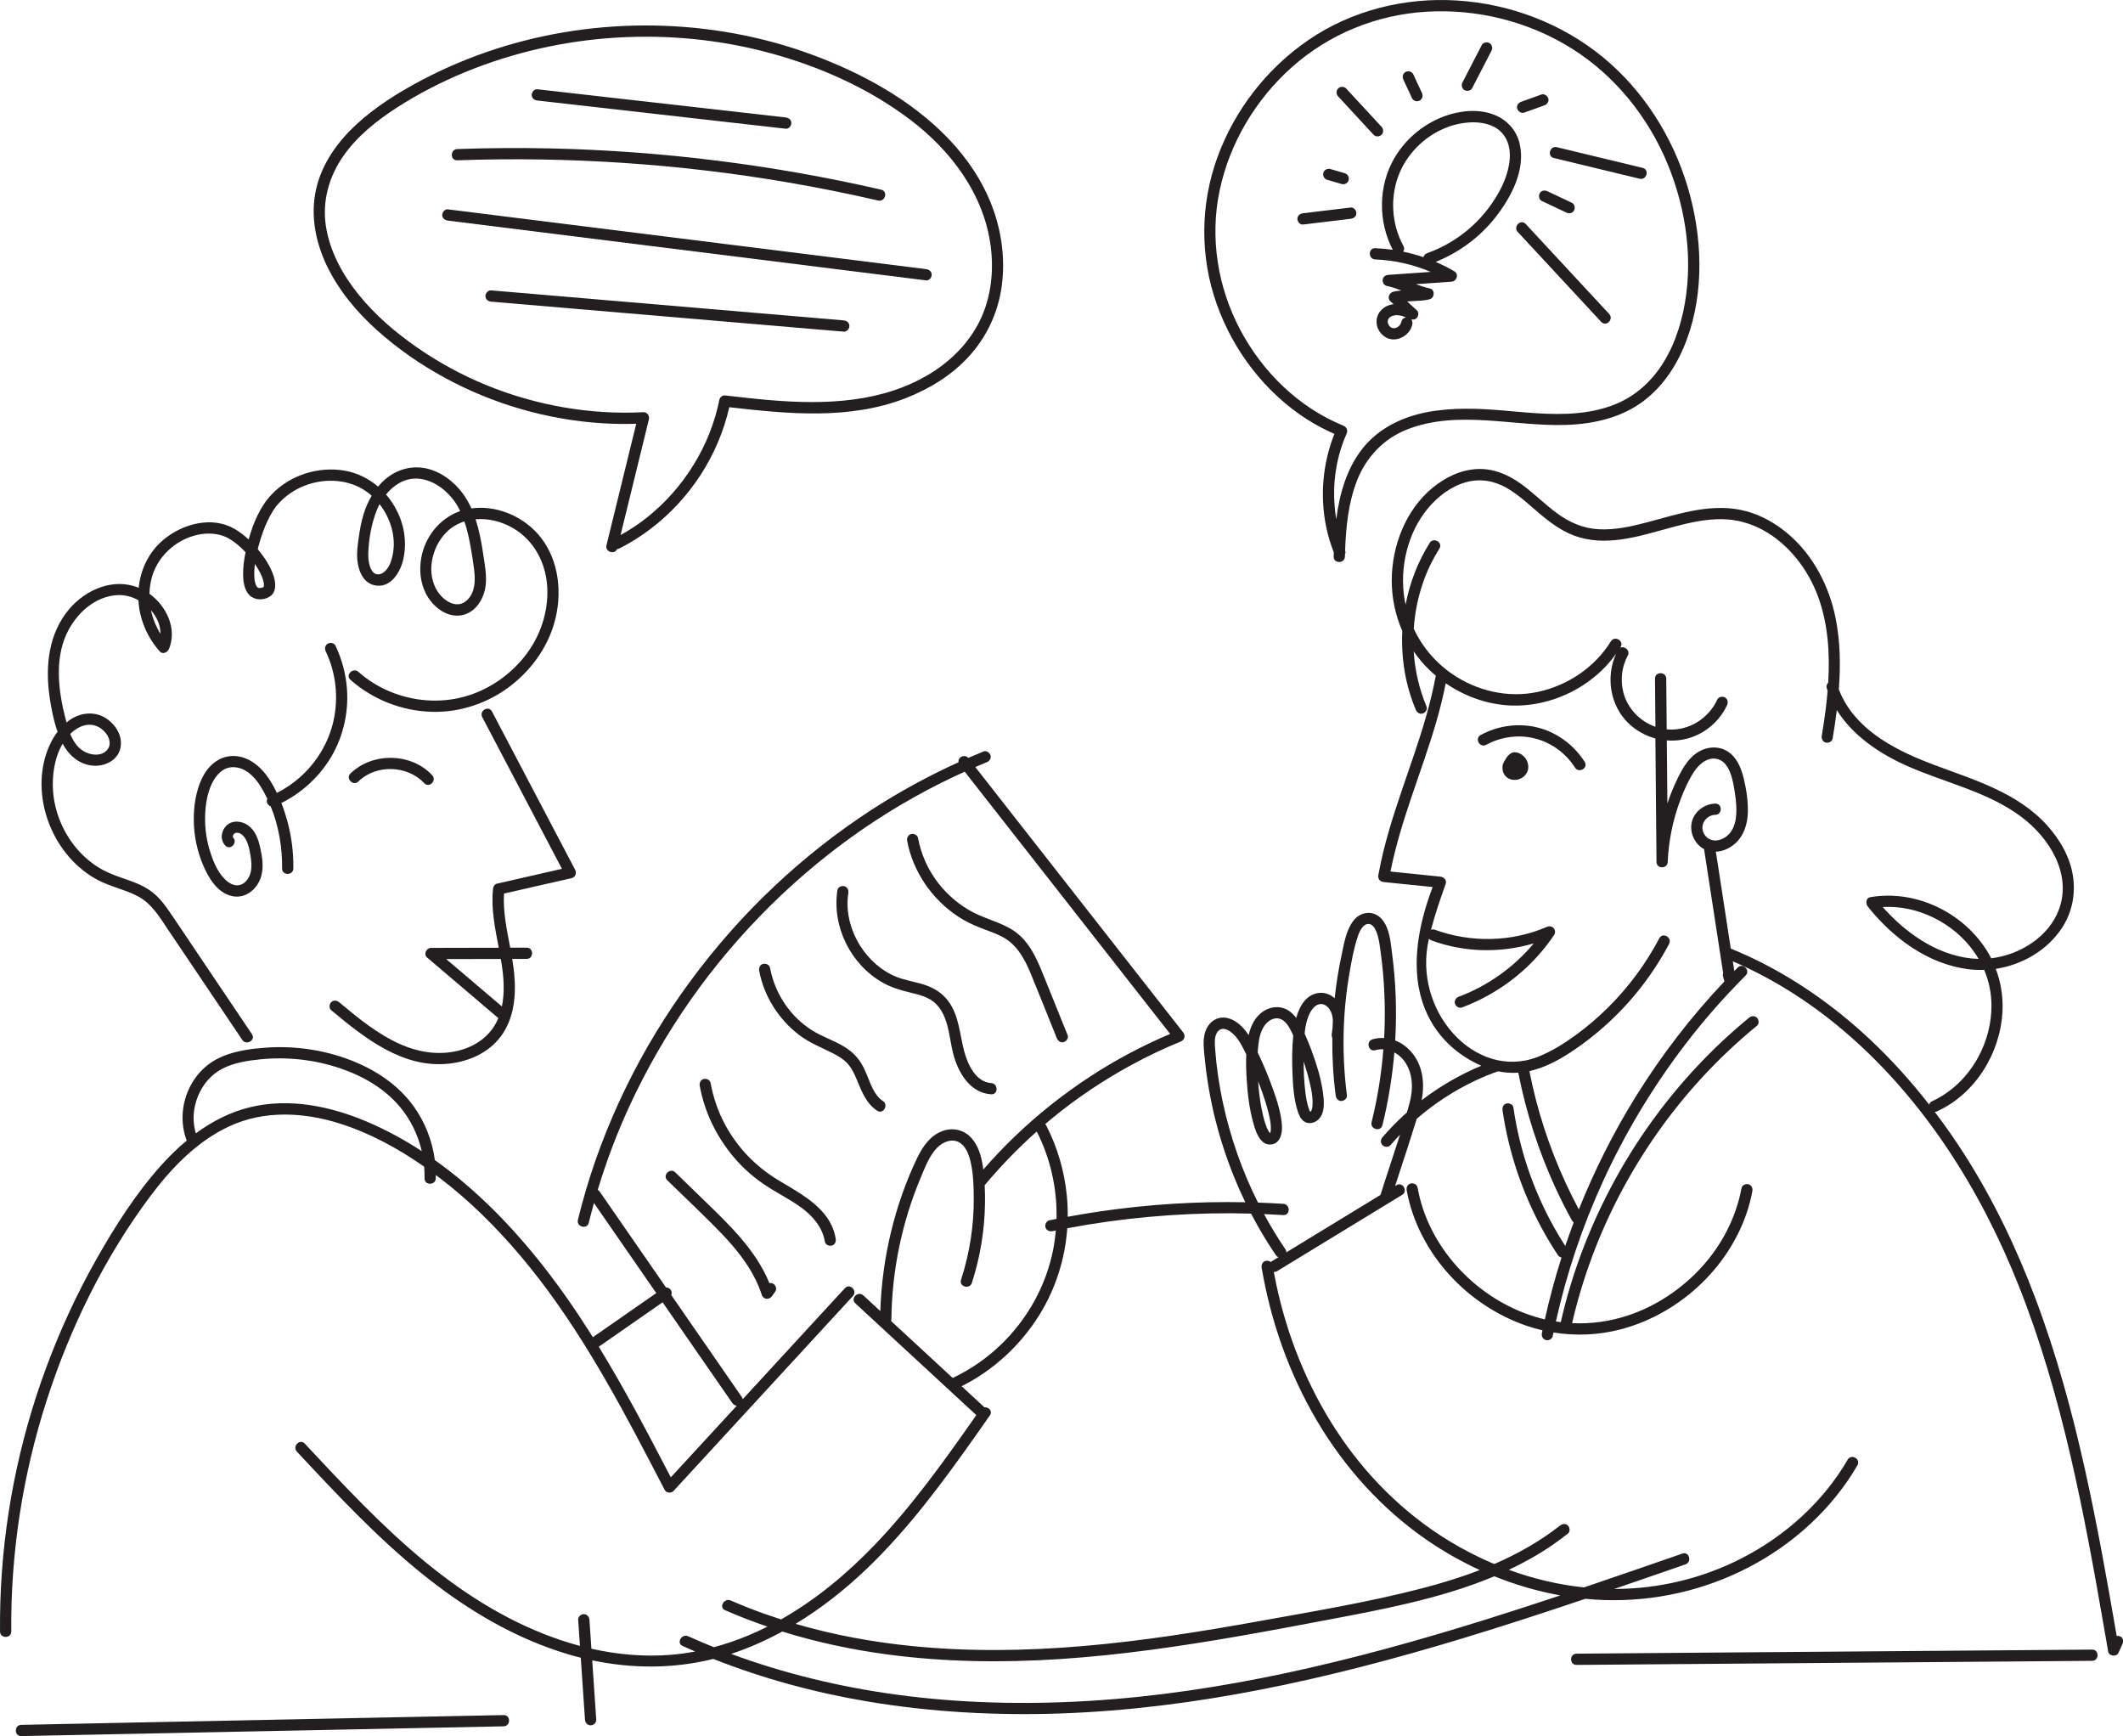 <?xml version="1.0" encoding="UTF-8"?>
<svg id="a" data-name="Layer 1" xmlns="http://www.w3.org/2000/svg" viewBox="0 0 750 613.23">
  <path d="M126.61,276.03c6.24-6.11,17.32-5.77,23.26.6,1.75,1.88,4.55-.94,2.81-2.81-7.4-7.95-21.14-8.18-28.87-.6-1.83,1.79.98,4.6,2.81,2.81Z" fill="#231f20" stroke-width="0"/>
  <path d="M202,310.16c1.3-.3,1.76-1.83,1.19-2.92-7.62-14.51-15.25-29.02-22.87-43.52-2.17-4.14-4.35-8.27-6.52-12.41-1.19-2.26-4.62-.26-3.43,2.01,7.62,14.51,15.25,29.02,22.87,43.52,1.76,3.35,3.52,6.7,5.28,10.05-7.63,1.74-15.26,3.48-22.89,5.22-.92.21-1.37,1.06-1.46,1.92-.72,7,.71,13.88,2.03,20.74-7.98.02-15.96.04-23.93.05-1.62,0-2.76,2.24-1.4,3.39,8.39,7.14,16.79,14.28,25.18,21.42-.22.52-.45,1.03-.71,1.53-2.96,5.67-8.47,9.01-14.63,10.24-6.46,1.29-13.18.16-19.15-2.49-8.11-3.58-15-9.27-21.75-14.9-.82-.69-2-.81-2.81,0-.71.71-.83,2.12,0,2.81,11.78,9.82,25.4,20.74,41.76,18.87,6.98-.8,13.69-3.75,18.04-9.43,4.78-6.26,5.59-14.54,4.87-22.15-.17-1.8-.43-3.6-.72-5.39,1.7,0,3.4,0,5.1-.01,2.56,0,2.56-3.98,0-3.97-1.94,0-3.87,0-5.81.01-1.2-6.34-2.56-12.66-2.19-19.12,7.99-1.82,15.99-3.65,23.98-5.47ZM177.3,355.5c-6.56-5.58-13.11-11.15-19.67-16.73,6.43-.01,12.86-.03,19.29-.04.08.48.16.95.24,1.43.8,4.93,1.2,10.34.14,15.35Z" fill="#231f20" stroke-width="0"/>
  <path d="M34.62,310.88c4.47,2.35,9.51,3.32,13.98,5.65,4.99,2.6,7.76,7.38,10.8,11.9,7.03,10.43,14.05,20.86,21.08,31.3l5.1,7.58c1.42,2.11,4.86.12,3.43-2.01-6.51-9.66-13.02-19.33-19.52-28.99-3.2-4.75-6.36-9.54-9.61-14.26-1.41-2.05-2.9-4.09-4.73-5.78-1.76-1.63-3.8-2.89-5.98-3.87-4.18-1.88-8.72-2.9-12.77-5.08-3.4-1.83-6.39-4.28-8.94-7.17-4.95-5.62-8.11-13-8.7-20.47-.44-5.51.4-11.99,3.38-16.97,2.13,3.98,5.58,7.1,10.22,7.69,4.3.55,9.16-1.59,10.18-6.15.96-4.32-1.81-8.59-5.43-10.74-4.14-2.46-9.11-1.69-12.89,1.1-.25.18-.48.39-.72.59-.11-.39-.21-.78-.31-1.16-2.49-9.57-3.96-20.67.27-30,3.26-7.18,10.12-13.61,18.36-13.84,2.42-.07,4.88.61,7.08,1.8.1,1.75.35,3.51.77,5.24,1.15,4.75,3.49,9.16,6.73,12.82,1.09,1.24,2.8.39,3.32-.88,2.91-7.16-.93-15.11-6.92-19.45.05-2.17.38-4.34,1.03-6.43,2.4-7.68,9.52-13.56,17.48-14.66,3.36-.46,6.8.02,9.47,1.54,2.24,1.28,4.19,2.96,5.97,4.89-.54,2.62-.91,5.31-.86,7.98.05,2.46.42,5.4,2.27,7.21,1.83,1.79,4.86,1.85,7.01.55,2.55-1.54,2.3-4.9,1.5-7.35-1.13-3.43-3.19-6.52-5.46-9.3-.05-.06-.09-.11-.14-.16.09-.37.17-.74.27-1.11.41-1.56.89-3.1,1.43-4.62.55-1.55,1.01-2.69,1.64-4.05.6-1.28,1.25-2.53,2-3.73.3-.49.63-.96.96-1.42.02-.03.13-.17.18-.23.06-.08.13-.15.19-.23.39-.47.8-.92,1.23-1.36,2.78-2.85,6.27-4.98,10.06-6.2,7.47-2.41,16.04-1.42,22.07,3.86.07.06.13.13.2.19-1.22,2.06-2.17,4.28-2.87,6.58-.84,2.75-1.34,5.59-1.73,8.44-.33,2.44-.69,4.89-.49,7.36.35,4.14,2.11,8.83,6.81,9.37,5.33.6,8.53-5.02,9.5-9.47.99-4.53.63-9.32-.91-13.69-1.17-3.33-2.97-6.4-5.24-9.03,1.3-1.6,2.85-2.98,4.64-4.01,8.01-4.56,16.9,1.36,20.86,8.49.25.46.48.92.71,1.39-7.25,2.51-12.53,9.13-13.8,16.75-.69,4.15-.29,8.39,1.58,12.19,2.08,4.21,6.47,8.15,11.41,7.99,5.67-.18,9.15-5.46,9.79-10.62.38-3.08-.1-6.16-.56-9.2-.43-2.84-.86-5.67-1.46-8.48-.41-1.92-.91-3.85-1.53-5.74,4.53-.4,9.25.81,13.19,3.1,7.5,4.35,11.66,12.33,12.13,20.87.49,8.9-2.6,17.8-8.18,24.71-5.37,6.65-12.73,11.65-20.98,13.95-8.71,2.44-18.15,1.68-26.48-1.8-4.03-1.68-7.8-4.04-11.07-6.93-1.91-1.69-4.73,1.11-2.81,2.81,7.88,6.98,18.12,10.99,28.64,11.3,9.98.3,19.87-3,27.78-9.06,7.98-6.11,14.01-14.77,16.18-24.66,2.22-10.1.54-21.43-6.57-29.29-5.76-6.37-14.75-10.01-23.31-8.84-.85-1.9-1.88-3.71-3.12-5.37-3.06-4.07-7.38-7.43-12.39-8.65-5-1.22-10.1-.02-14.16,3.11-1.23.95-2.32,2.04-3.3,3.21-3.32-2.84-7.33-4.86-11.78-5.63-9.28-1.61-19.3,1.53-25.82,8.4-4.09,4.3-6.52,10.17-8.12,15.91-1.55-1.45-3.24-2.76-5.07-3.8-8.01-4.56-18.31-1.73-25.02,3.88-5.2,4.35-8.1,10.49-8.76,16.98-8.83-3.64-18.63.56-24.54,7.52-7.27,8.56-8.48,19.96-6.97,30.74.59,4.2,1.43,8.53,2.86,12.59-1.77,2.32-3.09,5-4,7.76-5.45,16.61,2.89,36.55,18.3,44.67ZM26.15,258.07c2.92-2.27,6.52-2.9,9.56-.72,1.25.9,2.34,2.26,2.77,3.62.42,1.32.4,2.6-.52,3.79-2.01,2.58-6.16,2.07-8.72.4-2.09-1.37-3.45-3.55-4.43-5.91.42-.42.86-.82,1.34-1.18ZM56.66,223.03c.02.28.02.55.02.83-1.58-2.55-2.72-5.38-3.35-8.32,1.86,2.12,3.12,4.71,3.33,7.49ZM164.06,184.19c1.01,2.94,1.67,6.01,2.21,9.05.45,2.5.86,5.02,1.17,7.54.32,2.58.5,5.3-.32,7.81-.57,1.75-1.72,3.4-3.35,4.3-1.77.97-3.8.58-5.48-.4-3.17-1.84-5-5.12-5.67-8.59-.61-3.17-.13-6.66,1.12-9.81,1.17-2.97,3.31-5.91,5.94-7.76,1.37-.96,2.84-1.66,4.37-2.16ZM134.09,178.09c3.84,4.91,5.85,11.38,4.71,17.53-.35,1.91-.92,3.82-2.1,5.39-.99,1.3-2.41,2.17-3.83,1.76-.49-.14-.92-.44-1.35-.99-.26-.33-.65-1.12-.83-1.7-.55-1.7-.65-3.36-.57-5.16.21-4.87,1.16-10.04,2.94-14.58.3-.77.66-1.52,1.04-2.26ZM93.05,207.44s.02-.01.02-.02c0,0,0,.01,0,.02,0,0-.01,0-.02,0ZM93.07,207.43s0-.01.01-.02c.04,0,.05,0-.01.02ZM89.86,201.44c.04-.87.1-1.56.18-2.23.26.39.52.79.78,1.2.4.65.77,1.32,1.12,2,.15.29.28.59.42.88.02.05.04.08.05.11,0,0,0,0,0,.02.08.19.16.39.23.59.21.57.39,1.14.51,1.73.02.1.04.2.06.29,0,.02,0,.02,0,.03t0,0c.02.26.02.52.03.79,0,.05,0,.08,0,.11,0,.02-.01.03-.03.07-.02.07-.06.18-.08.26-.01.03-.03.05-.05.08-.01.01-.02.02-.04.04,0,0,0,0,0,0,0,0,0,0,0,0,0,0-.02.01-.02.02,0,0-.02,0-.03,0-.02.01-.04.02-.05.02-.01,0-.01,0-.02,0-.08.02-.16.05-.24.08-.22.07-.44.11-.67.16-.1,0-.23,0-.33.01-.06,0-.14-.01-.21,0,0,0-.01,0-.02,0-.27-.1-.54-.3-.1,0-.04-.03-.19-.12-.3-.18-.09-.08-.22-.2-.26-.23-.05-.05-.09-.11-.14-.16.08.08.12.13.15.16-.05-.06-.12-.14-.15-.21-.09-.16-.17-.32-.26-.48,0,0,0,0,0,0-.03-.1-.07-.2-.1-.3-.16-.51-.27-1.02-.36-1.55,0,0,0,0,0,0-.01-.13-.03-.26-.04-.39-.02-.27-.04-.54-.05-.81-.03-.7-.02-1.4,0-2.1Z" fill="#231f20" stroke-width="0"/>
  <path d="M92.93,207.47s.03-.01.05-.02c.01,0,.02,0,.03,0,.02,0,.03-.02.05-.03-.11.02-.3.06-.12.05Z" fill="#231f20" stroke-width="0"/>
  <path d="M338.63,323.85c2.39,1.56,4.95,2.79,7.61,3.84,2.81,1.1,5.72,2,8.35,3.5,5.03,2.86,7.65,8.1,9.77,13.26,3.05,7.39,5.99,14.83,8.98,22.25.4.99,1.32,1.7,2.44,1.39.94-.26,1.79-1.44,1.39-2.44-2.68-6.64-5.36-13.28-8.04-19.92-2.21-5.48-4.47-11.34-8.97-15.39-4.63-4.16-10.83-5.21-16.22-7.99-4.76-2.45-8.91-5.94-12.24-10.12-3.75-4.7-6.28-10.32-7.39-16.22-.2-1.05-1.47-1.66-2.44-1.39-1.11.3-1.59,1.39-1.39,2.44,2.07,10.92,8.87,20.74,18.15,26.79Z" fill="#231f20" stroke-width="0"/>
  <path d="M298.28,313.03c-.94-.26-2.28.32-2.44,1.39-1.98,12.82,4.65,26.23,15.93,32.63,3.01,1.71,6.25,2.7,9.59,3.5,3.28.79,6.78,1.57,9.27,4.03,4.53,4.48,4.61,11.69,6.08,17.49,1.69,6.63,5.86,14,13.45,14.47,2.55.16,2.54-3.82,0-3.97-5.43-.33-8.31-6.61-9.55-11.29-1.58-5.94-1.79-12.52-5.59-17.64-2.15-2.9-5.08-4.7-8.49-5.81-3.21-1.04-6.59-1.5-9.74-2.74-5.35-2.1-9.88-6.21-12.92-11.04-3.43-5.46-5.19-12.13-4.19-18.57.16-1.06-.27-2.14-1.39-2.44Z" fill="#231f20" stroke-width="0"/>
  <path d="M299.63,375.94c1.31,1.48,2.17,3.36,2.94,5.16,1.8,4.2,3.31,8.61,7.32,11.24,2.14,1.41,4.14-2.03,2.01-3.43-3.12-2.05-4.3-6.05-5.68-9.32-.75-1.77-1.56-3.54-2.69-5.1-1.36-1.86-3.04-3.36-4.99-4.58-3.79-2.39-8.15-3.69-11.92-6.13-3.52-2.27-6.62-5.27-9.02-8.7-2.78-3.98-4.68-8.45-5.56-13.22-.2-1.06-1.47-1.65-2.44-1.39-1.11.3-1.58,1.39-1.39,2.44,1.68,9.04,6.91,17.2,14.21,22.75,3.68,2.8,7.9,4.37,11.98,6.47,1.95,1,3.79,2.15,5.25,3.8Z" fill="#231f20" stroke-width="0"/>
  <path d="M291.4,438.59c.17,1.06,1.49,1.65,2.44,1.39,1.13-.31,1.56-1.38,1.39-2.44-1.7-10.6-12.19-15.76-20.42-20.76-7.91-4.81-14.36-11.49-18.73-19.67-2.44-4.57-4.12-9.49-5.05-14.59-.19-1.06-1.47-1.65-2.44-1.39-1.11.31-1.58,1.38-1.39,2.44,1.69,9.25,5.92,17.92,11.97,25.11,3.02,3.59,6.52,6.75,10.38,9.42,4.34,3.01,9.16,5.28,13.44,8.39,4.07,2.96,7.6,7.01,8.41,12.1Z" fill="#231f20" stroke-width="0"/>
  <path d="M271.81,453.25c-4.78-11.76-14.33-20.77-23.3-29.48-3.32-3.22-6.63-6.44-9.95-9.66-1.84-1.78-4.65,1.02-2.81,2.81,5.4,5.24,10.85,10.43,16.17,15.75,4.6,4.6,9.06,9.41,12.55,14.93,1.93,3.06,3.53,6.31,4.64,9.76.55,1.71,2.65,1.87,3.63.47.39-.55.77-1.1,1.16-1.65.62-.88.16-2.21-.71-2.72-.45-.26-.92-.31-1.37-.22Z" fill="#231f20" stroke-width="0"/>
  <path d="M463.12,392.49s0,0,0-.01c-.03.03-.06.06-.07.08.02-.02.04-.05.06-.07Z" fill="#231f20" stroke-width="0"/>
  <path d="M536.05,265.84c-.13-.04-.27-.06-.41-.08-.49-.07-.89-.11-1.36.09-.15.06-.29.12-.43.21-.38.23-.75.51-1.06.83-.41.41-.74.9-1,1.42-.34.44-.59.95-.78,1.47-.25.68-.28,1.42-.18,2.13.12.87.48,1.64,1.08,2.29,1.12,1.21,2.98,1.54,4.52,1.09,1.55-.46,2.91-1.66,3.33-3.26.45-1.74-.17-3.62-1.44-4.86-.63-.61-1.41-1.09-2.26-1.33Z" fill="#231f20" stroke-width="0"/>
  <path d="M544.1,257.23c-7-2.04-14.68-1.07-21.05,2.42-2.24,1.23-.24,4.66,2.01,3.43,5.45-2.99,12-3.76,17.99-2.02,5.49,1.6,10.29,5.25,13.35,10.07,1.36,2.15,4.8.16,3.43-2.01-3.61-5.7-9.23-10.01-15.72-11.9Z" fill="#231f20" stroke-width="0"/>
  <path d="M749.05,578.08c-.36-.21-.83-.28-1.28-.23-3.37-19.5-6.81-38.99-11.1-58.31-4.58-20.65-10.15-41.13-17.62-60.94-6.64-17.62-14.77-34.68-24.9-50.57-3.34-5.23-6.89-10.34-10.65-15.29.3-.02.6-.09.89-.23,13.56-6.22,22.36-20.69,23.04-35.42.23-5.07-.58-10.15-2.37-14.87,9.22-1.4,17.92-6.37,23.2-14.18,3.68-5.45,5.03-12,4.08-18.48-1-6.78-4.6-12.97-9.14-18.01-10.49-11.65-25.9-16.09-40.1-21.44-12.45-4.7-25.92-11.28-32.23-23.73-.48-.95-.9-1.93-1.26-2.93.65-8.38.52-16.79-1.13-25.07-2.29-11.42-7.94-22.33-16.93-29.91-4.26-3.59-9.19-6.41-14.59-7.88-5.74-1.57-11.67-1.4-17.5-.43-6.01,1-11.83,2.83-17.71,4.37-5.56,1.46-11.27,2.74-17.06,2.41-5.48-.31-10.3-2.44-14.67-5.66-4.34-3.2-8.14-7.07-12.51-10.24-4.46-3.24-9.67-5.55-15.28-5.38-6.05.18-11.66,2.92-16.26,6.73-9.42,7.81-14.24,20.44-14.3,32.49-.03,6.25,1.26,12.37,3.72,17.99-.24,4.97.07,9.96.94,14.87.79,4.43,2.07,8.76,3.81,12.91.42.99,1.31,1.7,2.44,1.39.93-.26,1.81-1.45,1.39-2.44-2.61-6.22-4.12-12.82-4.55-19.5,1.63,2.36,3.51,4.58,5.61,6.6.71.68,1.45,1.33,2.2,1.96-3.43,18.76-11.17,36.31-16.49,54.55-1.52,5.22-2.83,10.49-3.8,15.84-.25,1.36.55,2.38,1.92,2.51,5.75.59,11.5,1.18,17.26,1.76-18.32,48.28,13.56,61.48,17.21,63.12-7.53,3.13-14.63,7.24-21.1,12.2.58-3.1.73-6.23.06-9.45-.84-4.07-3.05-7.7-6.45-10.1-.91-.64-1.9-1.17-2.95-1.57.6-10.31.23-20.67-1.13-30.91-.54-4.05-.83-8.76-3.64-11.99-2.74-3.15-7.32-2.74-9.85.42-2.74,3.42-3.45,8.21-4.34,12.38-1.07,5.01-1.88,10.08-2.43,15.18-1.51-1.32-3.46-2.11-5.52-1.88-4.57.51-6.9,4.65-8.06,8.84-.66-.87-1.41-1.66-2.31-2.33-2.71-2.01-6.33-1.9-9.13-.13-3,1.89-4.62,5.14-5.36,8.51,0,0,0,.02,0,.03-.32-.49-.65-.96-1.01-1.42-1.87-2.38-4.55-4.65-7.71-4.79-3.26-.15-5.83,2.25-6.7,5.25-.87,3.02-.39,6.31-.08,9.38.72,7.13,1.94,14.22,3.67,21.18,2.52,10.13,6.1,20.02,10.65,29.42-17.18-.34-34.37.75-51.38,3.24-3.8.56-7.59,1.19-11.37,1.89.03-2.52-.07-5.04-.32-7.55-.87-8.6-3.28-16.94-7.23-24.63-.11-.22-.26-.39-.41-.54.86-.73,1.73-1.47,2.6-2.19,8.7-7.13,18.1-13.41,27.99-18.78,5.59-3.03,11.34-5.78,17.23-8.18,1.47-.6,1.86-2.07.88-3.32-9.89-12.63-19.79-25.26-29.68-37.88-9.85-12.58-19.71-25.15-29.56-37.73-4.72-6.02-9.43-12.04-14.15-18.06,1.33-.57,2.66-1.13,4-1.67.99-.4,1.7-1.32,1.39-2.44-.26-.94-1.44-1.79-2.44-1.39-1.83.74-3.65,1.51-5.46,2.29-.02-.03-.04-.06-.07-.08-.66-.85-2.12-.69-2.81,0-.48.48-.62,1.05-.53,1.61-10.58,4.79-20.8,10.36-30.56,16.68-12.36,8.02-23.99,17.18-34.7,27.29-10.8,10.19-20.65,21.37-29.46,33.32-8.7,11.81-16.35,24.39-22.78,37.58-6.48,13.29-11.75,27.18-15.6,41.45-.48,1.76-.93,3.53-1.36,5.3-.61,2.48,3.22,3.54,3.83,1.06.57-2.34,1.2-4.67,1.84-6.99,7.34,10.6,14.67,21.21,22.01,31.81-7.46,5.19-14.93,10.39-22.39,15.58-5.41-8.62-11.17-17.01-17.47-25.04-10.94-13.94-23.74-27.13-38.36-37.53-.9-6.8-3.46-13.4-7.47-18.96-5.57-7.73-13.59-12.99-22.4-16.37-9.42-3.62-19.73-5.1-29.79-4.38-4.95.36-10.15,1.03-14.8,2.86-3.9,1.53-7.18,3.94-9.73,7.27-4.91,6.41-6.34,15.17-3.47,22.7-3.17,2.63-6.13,5.53-8.87,8.57-9.04,10.04-16.45,21.67-23.08,33.41-6.92,12.25-12.83,25.08-17.71,38.27C6.5,509.62.98,537.7.12,565.92c-.11,3.45-.14,6.91-.11,10.36.02,2.56,4,2.56,3.97,0-.25-27.65,4.02-55.25,12.49-81.56,8.29-25.74,20.54-50.75,36.8-72.42,7.42-9.88,16.39-19.19,27.74-24.46,12.34-5.73,26.26-5,38.99-.99,10.67,3.36,20.65,8.83,29.85,15.24.11,1.37.16,2.74.13,4.12-.07,2.56,3.91,2.56,3.97,0,.01-.39,0-.77,0-1.16.43.32.86.64,1.29.96,10.55,8.01,20.02,17.42,28.57,27.52,18.61,22,32.58,47.44,45.87,72.87,1.72,3.28,3.42,6.57,5.13,9.86.58,1.11,2.28,1.31,3.12.4l49.33-53.59c4.68-5.08,9.36-10.17,14.04-15.25,1.73-1.88-1.07-4.7-2.81-2.81-12.04,13.08-24.07,26.15-36.11,39.23-.03-.24-.12-.48-.26-.69-8.33-12.04-16.66-24.08-24.98-36.11.22-.53.22-1.14-.11-1.71-.34-.59-1.06-.98-1.76-.99-4.11-5.95-8.23-11.9-12.34-17.84-3.68-5.32-7.36-10.64-11.04-15.95-.19-.28-.44-.5-.72-.67,3.02-10.02,6.72-19.84,11.1-29.35,6.09-13.24,13.4-25.9,21.77-37.82,8.34-11.87,17.76-22.98,28.08-33.18,10.31-10.19,21.53-19.47,33.51-27.63,11.13-7.58,22.91-14.19,35.18-19.72,9.34,11.92,18.67,23.84,28.01,35.75,9.85,12.58,19.71,25.15,29.56,37.73,5,6.38,10,12.76,15,19.14-9.8,4.18-19.23,9.16-28.15,14.99-9.7,6.33-18.82,13.59-27.15,21.63-3.74,3.61-7.31,7.39-10.71,11.3-.07-.56-.15-1.11-.24-1.66-.53-3.38-1.63-6.85-3.93-9.46-2.57-2.93-6.68-3.85-10.31-2.47-4.23,1.61-6.84,5.32-8.75,9.25-4.04,8.33-7.13,17.19-9.32,26.19-2.25,9.21-3.52,18.67-3.83,28.14-2-1.85-4-3.69-6-5.54-1.88-1.73-4.69,1.07-2.81,2.81,11.38,10.52,22.76,21.03,34.14,31.55,2.86,2.64,5.72,5.29,8.59,7.93-11.14,15.88-22.42,31.77-35.88,45.8-9.76,10.17-20.79,19.4-33.1,26.36-3.72-1.19-7.42-2.49-11.06-3.91-2.25-.88-4.49-1.8-6.71-2.77-2.32-1.01-4.35,2.41-2.01,3.43,4.92,2.15,9.92,4.08,14.98,5.8-2.38,1.2-4.81,2.32-7.29,3.33-3.79,1.55-7.68,2.87-11.63,3.93-.39-.16-.79-.31-1.18-.47-2.65-1.08-5.28-2.21-7.88-3.39-2.31-1.04-4.34,2.38-2.01,3.43,1.47.66,2.96,1.31,4.44,1.95-2.81.53-5.64.94-8.49,1.17-9.44.77-18.93-.06-28.16-2.15-.23-3.41-.46-6.81-.7-10.22-.07-1.07-.86-1.99-1.99-1.99-1.02,0-2.06.91-1.99,1.99.21,3.08.42,6.15.63,9.23-17.67-4.72-33.91-13.73-48.44-24.75-16-12.14-30.01-26.69-43.71-41.3-1.68-1.79-3.36-3.59-5.04-5.39-1.75-1.87-4.55.94-2.81,2.81,13.95,14.95,27.97,29.96,43.88,42.87,15.62,12.67,33.1,23.21,52.51,28.88,1.29.38,2.59.73,3.9,1.05.5,7.3,1,14.59,1.49,21.89.07,1.07.86,1.99,1.99,1.99,1.02,0,2.06-.91,1.99-1.99-.48-6.99-.95-13.98-1.43-20.96,14.15,2.98,28.73,3,42.78-.5,17.56,6.94,35.84,11.9,54.48,15.03,22.62,3.8,45.63,5.03,68.55,4.22,23.5-.84,46.89-3.84,69.96-8.33,24.16-4.69,47.99-11,71.54-18.13,14.59-4.42,29.08-9.15,43.53-14.03,17.66,1.73,35.48-1.11,51.74-8.26,16.3-7.16,30.75-18.65,40.87-33.34,1.24-1.8,2.41-3.65,3.51-5.54,1.29-2.21-2.14-4.22-3.43-2.01-8.71,14.96-21.96,26.85-37.3,34.76-13.97,7.2-29.53,10.91-45.2,10.92,5.52-1.89,11.04-3.79,16.56-5.7,2.87-.99,5.74-1.99,8.61-2.98,2.4-.83,1.37-4.67-1.06-3.83-11.58,4.02-23.17,8.03-34.78,11.96-9.06-.95-17.98-3.08-26.54-6.22,5.33-2.5,10.47-5.37,15.35-8.72,1.89-1.3,3.73-2.67,5.53-4.09.85-.67.69-2.11,0-2.81-.82-.84-1.97-.66-2.81,0-7.12,5.6-14.98,10.01-23.23,13.58-5.61-2.36-11.03-5.15-16.21-8.32-16.01-9.8-29.47-23.34-39.7-39.04-10.21-15.67-17.25-33.28-21.12-51.56-.3-1.42-.57-2.84-.84-4.26.37.04.78-.04,1.19-.29,11.45-6.99,22.91-13.97,34.37-20.96,3.26-1.99,6.51-3.97,9.77-5.96,2.18-1.33.19-4.77-2.01-3.43-.15.09-.31.19-.46.28.14-.43.27-.86.41-1.29,1.38-4.24,2.77-8.47,4.15-12.71,1.05-3.24,2.08-6.48,3.08-9.73,6.21-5.38,13.14-9.92,20.59-13.44,2.66-1.26,5.38-2.36,8.15-3.34,2.34.5,4.73.66,7.13.49,2.76,14.1,7.21,27.83,13.23,40.88,1.77,3.83,3.68,7.6,5.72,11.3.17.32.39.54.64.7-.97,2.57-1.91,5.16-2.79,7.76-.07.19-.13.39-.19.58-7.38-11.44-12.83-24.03-16.07-37.26-.95-3.85-1.7-7.75-2.27-11.68-.16-1.06-1.5-1.65-2.44-1.39-1.14.31-1.54,1.38-1.39,2.44,2.07,14.15,6.59,27.9,13.27,40.54,1.91,3.61,4,7.12,6.25,10.53.35.53.82.8,1.32.88-2.3,7.19-4.26,14.49-5.9,21.86-.5-.12-1-.24-1.5-.37-10.15-2.71-19.47-8.22-26.94-15.59-7.46-7.36-13.09-16.6-15.69-26.79-.33-1.27-.6-2.56-.84-3.86-.19-1.06-1.48-1.65-2.44-1.39-1.11.31-1.58,1.38-1.39,2.44,2,11.02,7.38,21.23,14.83,29.54,7.46,8.32,17.08,14.73,27.66,18.33,1.8.61,3.63,1.13,5.48,1.56-.07.33-.14.66-.21.99-.21,1.05.3,2.15,1.39,2.44.98.27,2.23-.33,2.44-1.39.09-.43.18-.85.27-1.28,7.84,1.27,15.9.93,23.64-1.08,10.82-2.81,20.81-8.64,28.81-16.42,7.98-7.77,14.06-17.62,16.91-28.43.35-1.32.64-2.65.89-3.99.2-1.05-.29-2.14-1.39-2.44-.97-.27-2.25.33-2.44,1.39-1.93,10.35-6.89,19.93-13.94,27.72-7.04,7.78-16.03,13.84-25.99,17.18-6.46,2.16-13.2,3.1-19.92,2.78,3.67-15.85,9.37-31.19,16.93-45.59,7.65-14.56,17.11-28.15,28.19-40.31,6.25-6.87,13-13.27,20.19-19.16.83-.68.71-2.1,0-2.81-.82-.82-1.98-.68-2.81,0-12.99,10.64-24.51,23-34.34,36.6-9.8,13.57-17.82,28.38-23.9,43.97-3.41,8.75-6.17,17.75-8.25,26.91,0,.01,0,.02,0,.03-.58-.07-1.16-.15-1.73-.24,3.77-16.93,9.31-33.47,16.52-49.25,7.92-17.33,17.8-33.78,29.4-48.9,6.49-8.47,13.57-16.5,21.11-24.05,1.81-1.81-1-4.62-2.81-2.81-.4.4-.79.82-1.19,1.23-.18-1.14-.35-2.29-.53-3.43,15.07,6.47,28.98,15.56,41.3,26.37,13.13,11.52,24.54,24.92,34.27,39.41,10.15,15.12,18.48,31.4,25.23,48.31,7.79,19.51,13.63,39.75,18.4,60.2,4.78,20.47,8.49,41.16,12.08,61.87.44,2.55.88,5.09,1.32,7.64.28,1.63,2.94,1.99,3.63.47.47-1.04.94-2.07,1.41-3.11.44-.98.28-2.14-.71-2.72ZM129.62,396.2c-12.89-5.47-27.35-8.45-41.2-5.12-7.04,1.69-13.44,4.99-19.21,9.24-1.76-5.53-.56-11.81,2.58-16.65,1.72-2.64,4.08-4.82,6.9-6.25,4.07-2.07,8.93-2.81,13.44-3.25,9.36-.92,18.84.11,27.77,3.09,8.1,2.7,15.81,7.07,21.35,13.67,3.8,4.52,6.43,9.95,7.76,15.69-6.16-4.02-12.61-7.54-19.38-10.42ZM247.65,479.61c3.68,5.32,7.36,10.64,11.04,15.95.38.55.97.92,1.59.97-3.71,4.03-7.41,8.05-11.12,12.08-4.06,4.41-8.12,8.82-12.18,13.23-8.09-15.58-16.27-31.17-25.45-46.14,7.52-5.23,15.03-10.46,22.55-15.69,4.52,6.53,9.04,13.07,13.56,19.6ZM463.14,392.46s0,0,0,.02c.02-.02.03-.04.06-.06,0,0-.03.03-.06.07-.02.03-.03.05-.04.07,0,0-.02,0-.03.01,0,0,0-.01,0-.02,0,0-.02.02-.02.03-.06.03-.12.07-.14.09-.01,0-.03,0-.04.01-.1-.2-.21-.39-.32-.59,0-.02-.01-.02-.02-.04,0-.01,0-.02-.01-.03-.06-.16-.12-.31-.17-.47-.55-1.59-.85-3.26-1.09-4.92-.1-.7-.24-1.88-.33-2.86-.1-1.11-.18-2.21-.25-3.32-.1-1.83-.14-3.66-.15-5.49.18.55.37,1.09.55,1.65.69,2.16,1.3,4.34,1.79,6.55.45,2.04.73,3.53.82,5.5.03.75.02,1.51-.05,2.26-.02.06-.1.56-.14.7-.04.15-.09.3-.13.45-.11.38-.02.05-.01.05-.07.12-.14.24-.2.36ZM463.07,392.56s-.04.04-.03.02c0,0,.02-.01.03-.02ZM463.02,392.6s-.04.04-.06.06c0,0-.01,0-.02,0,.01-.02.04-.03.08-.06ZM462.82,392.72s-.03.01-.04.02h0s.03-.01.04-.02c0,0,0,0,0,0ZM314.77,466.61c.07-.2.12-.43.13-.68.21-17.14,3.73-34.23,10.39-50.03,1.5-3.57,3.01-7.65,5.75-10.47,2.19-2.25,5.73-3.58,8.42-1.53,2.12,1.62,3.08,4.7,3.61,7.3.79,3.87.9,7.98.93,11.93.07,9.83-1.47,19.59-4.49,28.94-.79,2.44,3.05,3.48,3.83,1.06,2.92-9.01,4.48-18.48,4.63-27.95.03-2.17,0-4.35-.11-6.53,5.66-6.77,11.81-13.11,18.39-18.97,4.86,9.48,7.24,20.21,6.99,30.87-.84.17-1.69.33-2.53.5-1.05.22-1.66,1.46-1.39,2.44.3,1.09,1.39,1.61,2.44,1.39.41-.09.83-.16,1.24-.25-.2,2.25-.5,4.49-.93,6.71-2.55,12.97-9.22,24.82-18.78,33.92-4.93,4.69-10.58,8.55-16.72,11.48-7.27-6.72-14.54-13.44-21.81-20.15ZM527.92,556.79c7.52,3.03,15.33,5.31,23.31,6.75-8.77,2.92-17.57,5.78-26.39,8.54-23.18,7.24-46.59,13.77-70.34,18.85-23.07,4.93-46.45,8.48-70.01,9.89-22.64,1.35-45.48.82-67.97-2.25-19.85-2.72-39.45-7.41-58.24-14.37.1-.03.2-.06.29-.09,6.17-2.06,12.1-4.71,17.79-7.81,12.2,3.8,24.75,6.46,37.45,8.14,20.08,2.66,40.4,2.91,60.6,1.59,21.56-1.41,42.98-4.55,64.26-8.27,10.66-1.86,21.3-3.87,31.93-5.89,9.08-1.72,18.15-3.45,27.14-5.59,10.22-2.43,20.44-5.41,30.17-9.49ZM449.19,445.58c-.1.06-.18.13-.26.2-.51-.4-1.23-.56-1.82-.4-1.12.31-1.57,1.38-1.39,2.44,3.2,18.97,9.73,37.44,19.52,54.02,9.84,16.65,23.02,31.27,38.99,42.24,5.86,4.02,12.07,7.54,18.53,10.5-6.62,2.56-13.44,4.65-20.29,6.43-18.78,4.88-38.06,8.09-57.15,11.54-20.82,3.76-41.74,7.1-62.83,8.89-20.09,1.71-40.33,2-60.4-.02-13.86-1.39-27.64-3.93-41.02-7.83,9.12-5.52,17.56-12.21,25.24-19.57,14.89-14.27,27.15-31,39-47.81,1.47-2.08,2.93-4.17,4.39-6.25,1.07-1.52-.45-2.98-1.93-2.87-2.68-2.48-5.37-4.96-8.05-7.44,11.36-5.69,21.02-14.68,27.67-25.51,5.62-9.16,8.89-19.62,9.65-30.29,19.19-3.61,38.7-5.38,58.22-5.29,2.24.01,4.48.06,6.72.12,1.02,1.96,2.08,3.9,3.19,5.81,1.74,3,3.58,5.94,5.53,8.81.26.39.6.64.96.77-.82.5-1.64,1-2.46,1.5ZM497.09,392.82s-.02.08-.04.11c-.32.28-.64.56-.96.85-2.72,2.48-5.29,5.13-7.69,7.92-.7.81-.8,2.01,0,2.81.72.72,2.11.82,2.81,0,1.09-1.27,2.22-2.5,3.38-3.71-1.79,5.6-3.66,11.19-5.47,16.78-.46,1.42-.93,2.84-1.36,4.27-.02.08-.05.15-.07.23-9.58,5.84-19.16,11.69-28.74,17.53-1.5.92-3,1.83-4.51,2.75,0-.34-.09-.7-.34-1.07-2.72-4.03-5.25-8.18-7.56-12.45,2.28.1,4.55.21,6.82.35,2.55.16,2.54-3.81,0-3.97-2.98-.19-5.96-.33-8.94-.43-2.82-5.6-5.27-11.39-7.34-17.31-4.17-11.93-6.89-24.43-7.81-37.03-.14-1.95-.4-4.9,1.21-6.37,1.65-1.5,3.8-.16,5.2,1.16,1.69,1.6,2.77,3.58,3.81,5.63.27.53.53,1.07.79,1.6-.14,2.99-.04,6,.15,8.95.33,5.08.94,10.25,2.31,15.16.77,2.76,2.17,7.55,5.74,7.69,3.67.14,4.59-3.79,4.4-6.69-.29-4.4-1.7-8.75-3.17-12.88-1.56-4.4-3.38-8.73-5.39-12.95.02-.31.03-.63.06-.94.2-2.56.53-5.32,1.76-7.61,1.05-1.97,3.22-3.91,5.62-3.43,2.43.49,3.79,3.21,4.76,5.23.12.26.23.52.35.78-.42,4.27-.46,8.59-.29,12.87.17,4.49.42,9.27,1.78,13.59.45,1.44,1.08,3.05,2.39,3.92,1.32.88,3.17.62,4.43-.26,3.22-2.25,2.59-7.26,2.09-10.6-.72-4.88-2.24-9.66-3.95-14.27-.74-2-1.55-3.98-2.42-5.93.15-1.57.33-2.93.83-4.64.56-1.93,1.57-4.21,3.21-5.27.72-.46,1.44-.68,2.4-.46,1.01.23,1.82.97,2.38,1.81.78,1.17,1.08,2.51,1.15,3.89-.05.89-.08,1.78-.11,2.67-.08.7-.18,1.4-.28,2.06-.07.51-.01,1.02.19,1.45-.07,6.78.31,13.57,1.19,20.3.14,1.06.81,1.99,1.99,1.99.97,0,2.13-.92,1.99-1.99-1.04-8.02-1.4-16.11-1.1-24.19.04-.54.07-1.08.07-1.61.05-.94.09-1.88.16-2.81.32-4.72.88-9.42,1.68-14.08.77-4.47,1.57-9.12,3.02-13.43.46-1.38,1.12-2.89,2.26-3.85.85-.71,1.91-.81,2.84-.08.92.72,1.54,2.24,1.91,3.49.57,1.96.8,4.02,1.08,6.04,1.29,9.35,1.7,18.84,1.32,28.27-.03.67-.07,1.33-.11,2-1.38-.08-2.77.05-4.11.46-2.44.73-1.4,4.57,1.06,3.83.92-.28,1.86-.36,2.79-.31-.68,8.68-2.07,17.29-4.16,25.75-.61,2.48,3.22,3.54,3.83,1.06,2.08-8.44,3.48-17.04,4.21-25.69.53.28,1.05.61,1.53.98,2.64,2.06,4.07,5.27,4.52,8.53.56,4.05-.42,7.73-1.57,11.54ZM448.71,400.19s-.02.04-.04.06c-.08-.09-.16-.19-.22-.25,0,0,0,0,0,0,0,0,0,0,0,0-.07-.11-.14-.21-.21-.32-.19-.3-.35-.61-.51-.93-.07-.14-.13-.28-.2-.42-.02-.04-.03-.06-.04-.08,0-.03-.02-.07-.05-.13-.15-.39-.29-.78-.42-1.18-.62-1.88-1.06-3.81-1.42-5.75-.57-3.05-.93-6.15-1.14-9.26.92,2.32,1.77,4.68,2.52,7.06.6,1.92,1.15,3.86,1.55,5.83.08.41.16.82.22,1.23.01.08.05.35.07.45.01.1.05.44.06.51.07.68.1,1.37.06,2.06,0,.14-.02.27-.03.41,0,0,0,0,0,.02-.06.23-.13.47-.19.71ZM448.73,400.16c.05-.13.11-.17,0,0h0ZM577.94,387.22c-7.88,12.7-14.63,26.1-20.18,39.98-6.56-12.26-11.67-25.26-15.16-38.72-.87-3.36-1.63-6.74-2.31-10.14,5.19-1.15,10.06-3.69,14.47-6.58,4.53-2.96,8.83-6.31,12.83-9.94,8.92-8.09,16.42-17.76,22.05-28.4,1.19-2.26-2.23-4.27-3.43-2.01-4.77,9.02-10.86,17.26-18.11,24.45-3.55,3.52-7.36,6.8-11.41,9.74-4.21,3.06-8.73,5.92-13.62,7.79-21.98,8.37-44.25-16.43-38.26-41.82.25.27.57.49.94.63,11.58,4.26,24.34,4.5,36.09,1.03-7.01,8.4-16.21,14.99-26.46,18.82-1,.38-1.69,1.34-1.39,2.44.27.96,1.43,1.76,2.44,1.39,10.24-3.83,19.52-10.07,26.83-18.22,2.11-2.36,4.06-4.87,5.83-7.5.49-.72.28-1.81-.31-2.41-.67-.67-1.59-.67-2.41-.31-12.46,5.38-26.87,5.6-39.58.93-.42-.15-.86-.1-1.25.07,1.41-5.52,3.3-10.92,5.2-16.28.47-1.33-.73-2.39-1.92-2.51-5.87-.6-11.74-1.2-17.6-1.8,3.59-18.05,10.98-35.03,16.12-52.65,1.33-4.56,2.49-9.18,3.4-13.84,7.4,5.09,16.29,8.03,25.31,7.87,11.67-.21,23.21-5.36,31.21-13.85,1.34-1.42,2.57-2.94,3.7-4.53-3.76,8.17-2.2,18.37,4.4,24.68,2.71,2.59,5.98,4.38,9.45,5.32.09,9.77.17,19.53.26,29.3.04,4.76.08,9.53.13,14.29.02,2.57,3.87,2.55,3.97,0,.31-7.54,1.85-14.99,4.53-22.05,1.26-3.33,2.74-6.71,4.7-9.7,1.64-2.51,4.35-5.06,7.6-4.71,5.16.56,6.28,7.99,6.91,12.22.82,5.54,1.5,13.96-5.09,16.36-2.65.96-5.47-.26-6.25-3.1-.77-2.82,1.54-5.58,4.4-5.64,2.55-.06,2.56-4.03,0-3.97-3.92.09-7.68,2.96-8.38,6.91-.64,3.58,1.16,7.46,4.41,9.16,2.25,14.61,4.5,29.22,6.75,43.83-.13.34-.16.75-.03,1.2.16.57.31,1.14.47,1.71-11.76,12.43-22.25,26.06-31.27,40.6ZM681.53,390.17c-6.44-8.25-13.46-16.05-21.1-23.19-12.83-11.99-27.41-22.19-43.39-29.5-1.85-.85-3.72-1.65-5.6-2.42-1.76-11.41-3.52-22.82-5.27-34.22,2.46-.07,4.86-1.17,6.78-2.86,3.14-2.76,4.37-6.85,4.51-10.91.13-3.96-.5-8.14-1.42-11.99-.75-3.14-2-6.52-4.47-8.72-3.08-2.73-7.25-2.98-10.87-1.16-3.88,1.95-6.17,5.92-8,9.67-1.42,2.9-2.64,5.89-3.66,8.94-.07-7.43-.13-14.85-.2-22.28,3.76.3,7.6-.37,11.13-2.1,4.4-2.15,8.11-5.88,10.15-10.34.45-.98.28-2.14-.71-2.72-.85-.5-2.27-.27-2.72.71-3.05,6.67-10.01,11.09-17.39,10.58-.17-.01-.33-.04-.5-.06-.01-1.2-.02-2.4-.03-3.6-.04-4.76-.08-9.53-.13-14.29-.02-2.56-4-2.56-3.97,0,.05,5.67.1,11.34.15,17.01-5.52-1.93-9.96-6.55-11.38-12.33-1.05-4.28-.51-8.91,1.59-12.8,1.02-1.89-1.22-3.59-2.69-2.77.06-.09.12-.18.17-.27,1.35-2.18-2.09-4.18-3.43-2.01-5.69,9.2-15.28,15.62-25.81,17.86-10.56,2.25-21.5-.31-30.34-6.39-5.88-4.05-10.5-9.55-13.48-15.89.36-5.73,1.51-11.41,3.45-16.85,1.43-4.03,3.33-7.87,5.6-11.49,1.36-2.17-2.07-4.17-3.43-2.01-4.2,6.68-7.04,14.11-8.52,21.81-.16-.73-.3-1.46-.41-2.19-1.72-10.95,1.12-23.2,8.28-31.79,3.5-4.2,8.07-7.74,13.38-9.25,4.98-1.41,9.97-.57,14.43,1.97,4.39,2.5,8.04,6.06,11.89,9.29,4.11,3.45,8.48,6.61,13.68,8.15,11.19,3.33,22.84-.87,33.65-3.72,5.48-1.45,11.07-2.72,16.76-2.66,5.15.05,10.16,1.4,14.67,3.88,9.1,5.01,15.91,13.92,19.44,23.6,3.53,9.69,4.16,20.09,3.53,30.34-.49.43-.76,1.09-.5,1.91.09.29.21.57.3.86-.17,2.06-.38,4.11-.63,6.14-.4,3.26-.89,6.5-1.43,9.74-.17,1.06.28,2.14,1.39,2.44.95.26,2.27-.32,2.44-1.39.55-3.34,1.06-6.71,1.48-10.09,5.47,8.82,14.68,15.12,24.06,19.39,13.61,6.2,29.01,9.24,41.16,18.35,9.8,7.35,17.83,20.06,13.3,32.56-3.55,9.79-13.84,16.18-23.98,17.38-.45-.88-.94-1.74-1.46-2.59-3.96-6.35-9.75-11.55-16.4-14.96-7.66-3.92-16.34-5.48-24.85-4.04-1.63.28-1.7,2.29-.88,3.32,8.79,11.02,21.07,20.23,35.36,22.11,1.9.25,3.83.32,5.75.25,1.62,3.84,2.51,7.96,2.57,12.19.1,6.67-1.68,13.31-4.94,19.12-3.71,6.6-9.27,12-16.17,15.16-.45.21-.73.62-.87,1.08ZM698.98,338.71c-12.92-.35-24.62-8.17-33.09-17.45-.26-.29-.51-.58-.77-.88,12.34-.74,24.95,5.61,32.1,15.6.63.88,1.21,1.79,1.76,2.72Z" fill="#231f20" stroke-width="0"/>
  <path d="M492.05,88.24c-2.05-.29-4.13-.49-6.21-.57-2.56-.1-2.55,3.88,0,3.97,6.75.26,13.38,1.77,19.57,4.4-5,.35-9.99.7-14.99,1.05-.98.07-1.83.7-1.95,1.72-.11.92.44,1.97,1.42,2.18,1.78.37,3.49.97,5.19,1.62-1.03.09-2.05.22-3.02.49-1.37.38-2.03,2.32-.88,3.32.38.33.76.68,1.14,1.02-.63.07-1.26.22-1.89.46-2.96,1.15-4.68,3.96-3.97,7.11.63,2.78,3.2,5.01,6.1,4.88,3-.13,5.78-2.36,6.38-5.33.13-.63-.01-1.26-.37-1.74.76.18,1.53.03,2.06-.67.56-.74.6-1.95-.16-2.61-1.14-1-2.25-2.03-3.36-3.07.57-.03,1.14-.06,1.7-.1,2.06-.12,4.25-.12,6.25-.67,1.82-.5,1.97-3.42,0-3.83-1.66-.35-3.26-.89-4.85-1.49,4.17-.29,8.35-.58,12.52-.87,1.9-.13,2.79-2.66,1-3.7-2.11-1.24-4.3-2.34-6.54-3.31,8.2-3.28,15.53-8.67,21.01-15.61,5.62-7.12,10.9-16.98,8.61-26.33-1.15-4.69-4.51-8.25-8.94-10.02-4.27-1.7-9.12-1.65-13.55-.67-9.02,2-17.1,8.01-21.73,15.98-5.71,9.83-5.78,22.36-.56,32.39ZM495.12,113.51c-.26,1.3-1.34,2.38-2.68,2.42-1.21.03-2.04-1.01-2.18-2.2-.03-.26.05-.87.31-1.23.42-.56,1.07-.86,1.73-1.03,1.46-.37,2.99.06,4.41.62-.74.13-1.44.65-1.59,1.41ZM494.54,60.8c3.25-7.46,9.78-13.46,17.46-16.13,6.77-2.35,17.19-2.68,20.47,5.25,1.52,3.66.95,7.89-.18,11.57-1.24,4.02-3.38,7.78-5.82,11.18-5.48,7.64-13.39,13.6-22.25,16.74-.68.24-1.2.77-1.38,1.42-2.34-.79-4.72-1.44-7.14-1.94.38-.55.5-1.27.09-2.03-4.32-7.88-4.85-17.79-1.25-26.05Z" fill="#231f20" stroke-width="0"/>
  <path d="M461.92,148.23c3.03,1.93,6.21,3.59,9.49,5.04-4.13,10.4-5.15,21.83-2.91,32.82.63,3.09,1.54,6.1,2.7,9.03-.02.49-.04.98-.05,1.47-.07,2.56,3.91,2.56,3.97,0,0-.25.02-.5.02-.76.19-.4.25-.85.08-1.27-.01-.03-.02-.06-.03-.08.3-8.42,1.15-16.96,4.25-24.84,3.22-8.18,9.38-14.69,17.59-17.92,18.03-7.1,37.7-.98,56.34-1.63,9.78-.34,19.62-2.57,27.51-8.64,7.08-5.44,11.92-13.14,15-21.44,6.33-17.07,5.49-36.71.33-53.97-5.29-17.69-15.6-34.04-29.9-45.8-14.56-11.98-32.87-18.9-51.66-20.07-18.39-1.14-37.07,3.48-52.34,13.91-14.74,10.06-26.16,24.76-32.25,41.54-6.06,16.68-6.18,35.02-.24,51.75,5.9,16.62,17.17,31.36,32.09,40.87ZM430.87,67.28c3.52-16.73,12.67-32.04,25.37-43.42,13.15-11.79,29.99-18.65,47.61-19.72,18.11-1.1,36.5,3.52,51.82,13.26,15.07,9.57,26.73,24.18,33.5,40.64,6.69,16.26,9.23,34.87,5.44,52.16-1.8,8.22-5.08,16.39-10.6,22.84-2.71,3.16-5.88,5.86-9.52,7.9-4.14,2.33-8.73,3.71-13.4,4.48-9.78,1.6-19.85.47-29.65-.38-9.05-.79-18.22-1.17-27.2.52-8.72,1.65-17.1,5.65-22.74,12.68-5.76,7.19-8.27,16.16-9.43,25.16-1.71-10.12-.56-20.71,3.62-30.15.56-1.28.09-2.39-1.19-2.92-15.7-6.42-28.48-18.95-36.37-33.85-7.96-15.03-10.78-32.51-7.27-49.2Z" fill="#231f20" stroke-width="0"/>
  <path d="M739.09,582.68c-23.68.19-47.36.37-71.03.56-23.68.19-47.36.37-71.03.56-13.36.11-26.72.21-40.08.32-2.56.02-2.56,3.99,0,3.97,23.68-.19,47.36-.37,71.03-.56,23.68-.19,47.36-.37,71.03-.56,13.36-.11,26.72-.21,40.08-.32,2.56-.02,2.56-3.99,0-3.97Z" fill="#231f20" stroke-width="0"/>
  <path d="M177.92,605.81c-22.24.45-44.49.9-66.73,1.35-22.11.45-44.22.9-66.34,1.34-12.45.25-24.89.5-37.34.76-2.55.05-2.56,4.03,0,3.97,22.24-.45,44.49-.9,66.73-1.35,22.11-.45,44.22-.9,66.34-1.34,12.45-.25,24.89-.5,37.34-.76,2.55-.05,2.56-4.02,0-3.97Z" fill="#231f20" stroke-width="0"/>
  <path d="M133.19,116.64c7.24,6.5,15.35,12.11,23.89,16.77,17.18,9.36,36.41,14.92,55.94,16.11,3.91.24,7.83.28,11.75.16-3.5,14.3-7.01,28.61-10.51,42.91-.58,2.38,2.9,3.44,3.73,1.34.28,0,.58-.08.88-.23,15.48-7.86,27.93-21.4,34.71-37.36,1.72-4.05,3.09-8.22,4.05-12.5,20.69,2.37,42.47,4.54,62.31-3.19,8.33-3.25,16.18-8.03,22.26-14.65,6.37-6.93,10.4-15.58,11.68-24.9,1.3-9.46,0-19.22-3.36-28.15-3.4-9.01-8.85-17.07-15.5-24-13.13-13.67-30.49-23.11-48.13-29.63-17.78-6.57-36.73-9.97-55.67-10.3-19.01-.33-38.14,2.45-56.23,8.32-9.03,2.93-17.82,6.63-26.21,11.07-8.21,4.35-16.23,9.36-23.06,15.71-6.51,6.06-11.93,13.63-13.98,22.4-2.18,9.34-.33,18.91,3.78,27.45,4.17,8.66,10.54,16.27,17.66,22.67ZM121.12,55.35c4.9-7.12,11.87-12.69,19.08-17.34,7.59-4.89,15.7-9.06,24.04-12.5,16.98-6.99,35.12-11.1,53.45-12.22,18.21-1.11,36.58.66,54.2,5.42,17.64,4.76,34.89,12.42,49.51,23.46,14.48,10.94,26.14,26.3,28.57,44.68,1.18,8.9.17,18.27-3.8,26.39-3.77,7.71-9.91,13.95-17.15,18.47-16.96,10.59-37.4,11.26-56.76,9.65-5.41-.45-10.8-1.07-16.19-1.69-.8-.09-1.76.68-1.92,1.46-3.28,16.37-12.5,31.2-25.52,41.61-2.94,2.35-6.11,4.42-9.4,6.25,3.34-13.63,6.67-27.25,10.01-40.88.29-1.19-.59-2.58-1.92-2.51-18.92.97-37.91-2.38-55.44-9.53-8.67-3.54-16.95-8.06-24.64-13.4-7.63-5.3-14.76-11.42-20.61-18.67-5.64-7-10.18-15.29-11.52-24.26-1.3-8.68,1.08-17.22,6.01-24.39Z" fill="#231f20" stroke-width="0"/>
  <path d="M189.83,35.51c22.82,2.59,45.64,5.18,68.47,7.77,6.43.73,12.85,1.46,19.28,2.19,1.07.12,1.99-1,1.99-1.99,0-1.17-.92-1.87-1.99-1.99-22.82-2.59-45.64-5.18-68.47-7.77-6.43-.73-12.85-1.46-19.28-2.19-1.07-.12-1.99,1-1.99,1.99,0,1.17.92,1.87,1.99,1.99Z" fill="#231f20" stroke-width="0"/>
  <path d="M161.54,56.62c19.52-.69,39.07-.39,58.56.91,19.38,1.29,38.68,3.57,57.83,6.83,10.83,1.85,21.61,4.01,32.31,6.47,2.49.57,3.55-3.26,1.06-3.83-19.21-4.42-38.64-7.84-58.2-10.28-19.38-2.42-38.88-3.85-58.41-4.29-11.05-.25-22.1-.17-33.15.22-2.55.09-2.56,4.06,0,3.97Z" fill="#231f20" stroke-width="0"/>
  <path d="M158.22,77.92c22.05,2.76,44.1,5.51,66.16,8.27,21.92,2.74,43.84,5.48,65.76,8.22,12.34,1.54,24.68,3.08,37.02,4.63,1.07.13,1.99-1.01,1.99-1.99,0-1.18-.92-1.85-1.99-1.99-22.05-2.76-44.1-5.51-66.16-8.27-21.92-2.74-43.84-5.48-65.76-8.22-12.34-1.54-24.68-3.08-37.02-4.63-1.07-.13-1.99,1.01-1.99,1.99,0,1.18.92,1.85,1.99,1.99Z" fill="#231f20" stroke-width="0"/>
  <path d="M298.08,113.17c-16.22-1.38-32.43-2.76-48.65-4.14s-32.43-2.76-48.65-4.14c-9.1-.77-18.19-1.55-27.29-2.32-1.07-.09-1.99.98-1.99,1.99,0,1.15.91,1.9,1.99,1.99,16.22,1.38,32.43,2.76,48.65,4.14s32.43,2.76,48.65,4.14c9.1.77,18.19,1.55,27.29,2.32,1.07.09,1.99-.98,1.99-1.99,0-1.15-.91-1.9-1.99-1.99Z" fill="#231f20" stroke-width="0"/>
  <path d="M460.33,79.31c5.62-.68,11.23-1.35,16.85-2.03,1.07-.13,1.99-.82,1.99-1.99,0-.97-.91-2.12-1.99-1.99-5.62.68-11.23,1.35-16.85,2.03-1.07.13-1.99.82-1.99,1.99,0,.97.91,2.12,1.99,1.99Z" fill="#231f20" stroke-width="0"/>
  <path d="M468.89,63.52c1.71.5,3.41.99,5.12,1.49,1,.29,2.21-.35,2.44-1.39.24-1.06-.32-2.13-1.39-2.44-1.71-.5-3.41-.99-5.12-1.49-1-.29-2.21.35-2.44,1.39-.24,1.06.32,2.13,1.39,2.44Z" fill="#231f20" stroke-width="0"/>
  <path d="M485.25,47.6c.73.79,2.07.74,2.81,0,.79-.79.73-2.02,0-2.81-4.17-4.51-8.34-9.03-12.51-13.54-.73-.79-2.07-.74-2.81,0-.79.79-.73,2.02,0,2.81,4.17,4.51,8.34,9.03,12.51,13.54Z" fill="#231f20" stroke-width="0"/>
  <path d="M498.88,34.78c.2.43.75.79,1.19.91.48.13,1.11.07,1.53-.2.97-.63,1.18-1.71.71-2.72-1.03-2.21-2.06-4.42-3.09-6.62-.2-.43-.75-.79-1.19-.91-.48-.13-1.11-.07-1.53.2-.97.63-1.18,1.71-.71,2.72,1.03,2.21,2.06,4.42,3.09,6.62Z" fill="#231f20" stroke-width="0"/>
  <path d="M517.37,31.83c.89.52,2.22.24,2.72-.71,2.27-4.39,4.54-8.79,6.8-13.18.49-.95.25-2.16-.71-2.72-.89-.52-2.22-.24-2.72.71l-6.8,13.18c-.49.95-.25,2.16.71,2.72Z" fill="#231f20" stroke-width="0"/>
  <path d="M538.44,39.78c2.38-.85,4.76-1.7,7.14-2.56.98-.35,1.74-1.37,1.39-2.44-.31-.96-1.4-1.76-2.44-1.39-2.38.85-4.76,1.7-7.14,2.56-.98.35-1.74,1.37-1.39,2.44.31.96,1.4,1.76,2.44,1.39Z" fill="#231f20" stroke-width="0"/>
  <path d="M548.93,55.82c10.11,2.44,20.22,4.87,30.32,7.31,2.48.6,3.54-3.23,1.06-3.83l-30.32-7.31c-2.48-.6-3.54,3.23-1.06,3.83Z" fill="#231f20" stroke-width="0"/>
  <path d="M553.33,75.08c.94.44,2.19.29,2.72-.71.47-.88.29-2.24-.71-2.72-2.89-1.37-5.78-2.73-8.67-4.1-.94-.44-2.19-.29-2.72.71-.47.88-.29,2.24.71,2.72,2.89,1.37,5.78,2.73,8.67,4.1Z" fill="#231f20" stroke-width="0"/>
  <path d="M538.98,79.11c-1.74-1.88-4.55.94-2.81,2.81,9.83,10.6,19.67,21.19,29.5,31.79,1.74,1.88,4.55-.94,2.81-2.81-9.83-10.6-19.67-21.19-29.5-31.79Z" fill="#231f20" stroke-width="0"/>
  <path d="M116,268.96c4.92-7.48,7.22-16.59,6.58-25.52-.39-5.35-1.76-10.53-4.07-15.37-.46-.97-1.85-1.22-2.72-.71-.99.58-1.18,1.75-.71,2.72,3.63,7.6,4.57,16.45,2.71,24.65-1.72,7.57-5.82,14.39-11.57,19.59-2.51,2.27-5.36,4.23-8.4,5.75-.83-1.73-1.75-3.4-2.79-4.97-2.91-4.4-7.5-8.27-13.08-8.06-4.88.19-8.58,3.66-10.6,7.89-2.21,4.64-2.97,10-2.89,15.1.09,5.39,1.23,10.71,3.34,15.66,1.87,4.39,4.84,9.41,9.79,10.74,5.03,1.36,9.5-2.41,10.74-7.12.87-3.29.3-6.75-.43-10-.66-2.93-1.68-5.89-4.2-7.74-2.25-1.64-5.66-1.99-7.76.11-1.89,1.9-2.23,4.95-.37,6.98,1.73,1.89,4.53-.92,2.81-2.81-.11-.12-.18-.39-.05-.73.22-.58.53-.88,1.16-.96,1.56-.18,2.81,1.3,3.44,2.52,1.02,1.97,1.44,4.5,1.73,6.68.26,1.98.3,4.15-.53,6.01-.64,1.43-1.78,2.79-3.34,3.22-1.59.44-3.17-.23-4.42-1.21-3.09-2.41-4.81-6.51-6-10.13-1.38-4.18-2.03-8.55-1.91-12.96.11-3.91.71-8.1,2.46-11.64,1.48-3,3.92-5.72,7.52-5.67,4.14.06,7.36,3.23,9.44,6.51.95,1.49,1.8,3.05,2.57,4.65-.19.39-.26.83-.12,1.33.16.59.7,1.15,1.32,1.38,2.82,6.92,4.11,14.56,4.01,21.91-.04,2.56,3.94,2.56,3.97,0,.08-5.65-.63-11.33-2.13-16.78-.58-2.12-1.28-4.25-2.1-6.34,6.72-3.35,12.46-8.4,16.62-14.72Z" fill="#231f20" stroke-width="0"/>
</svg>